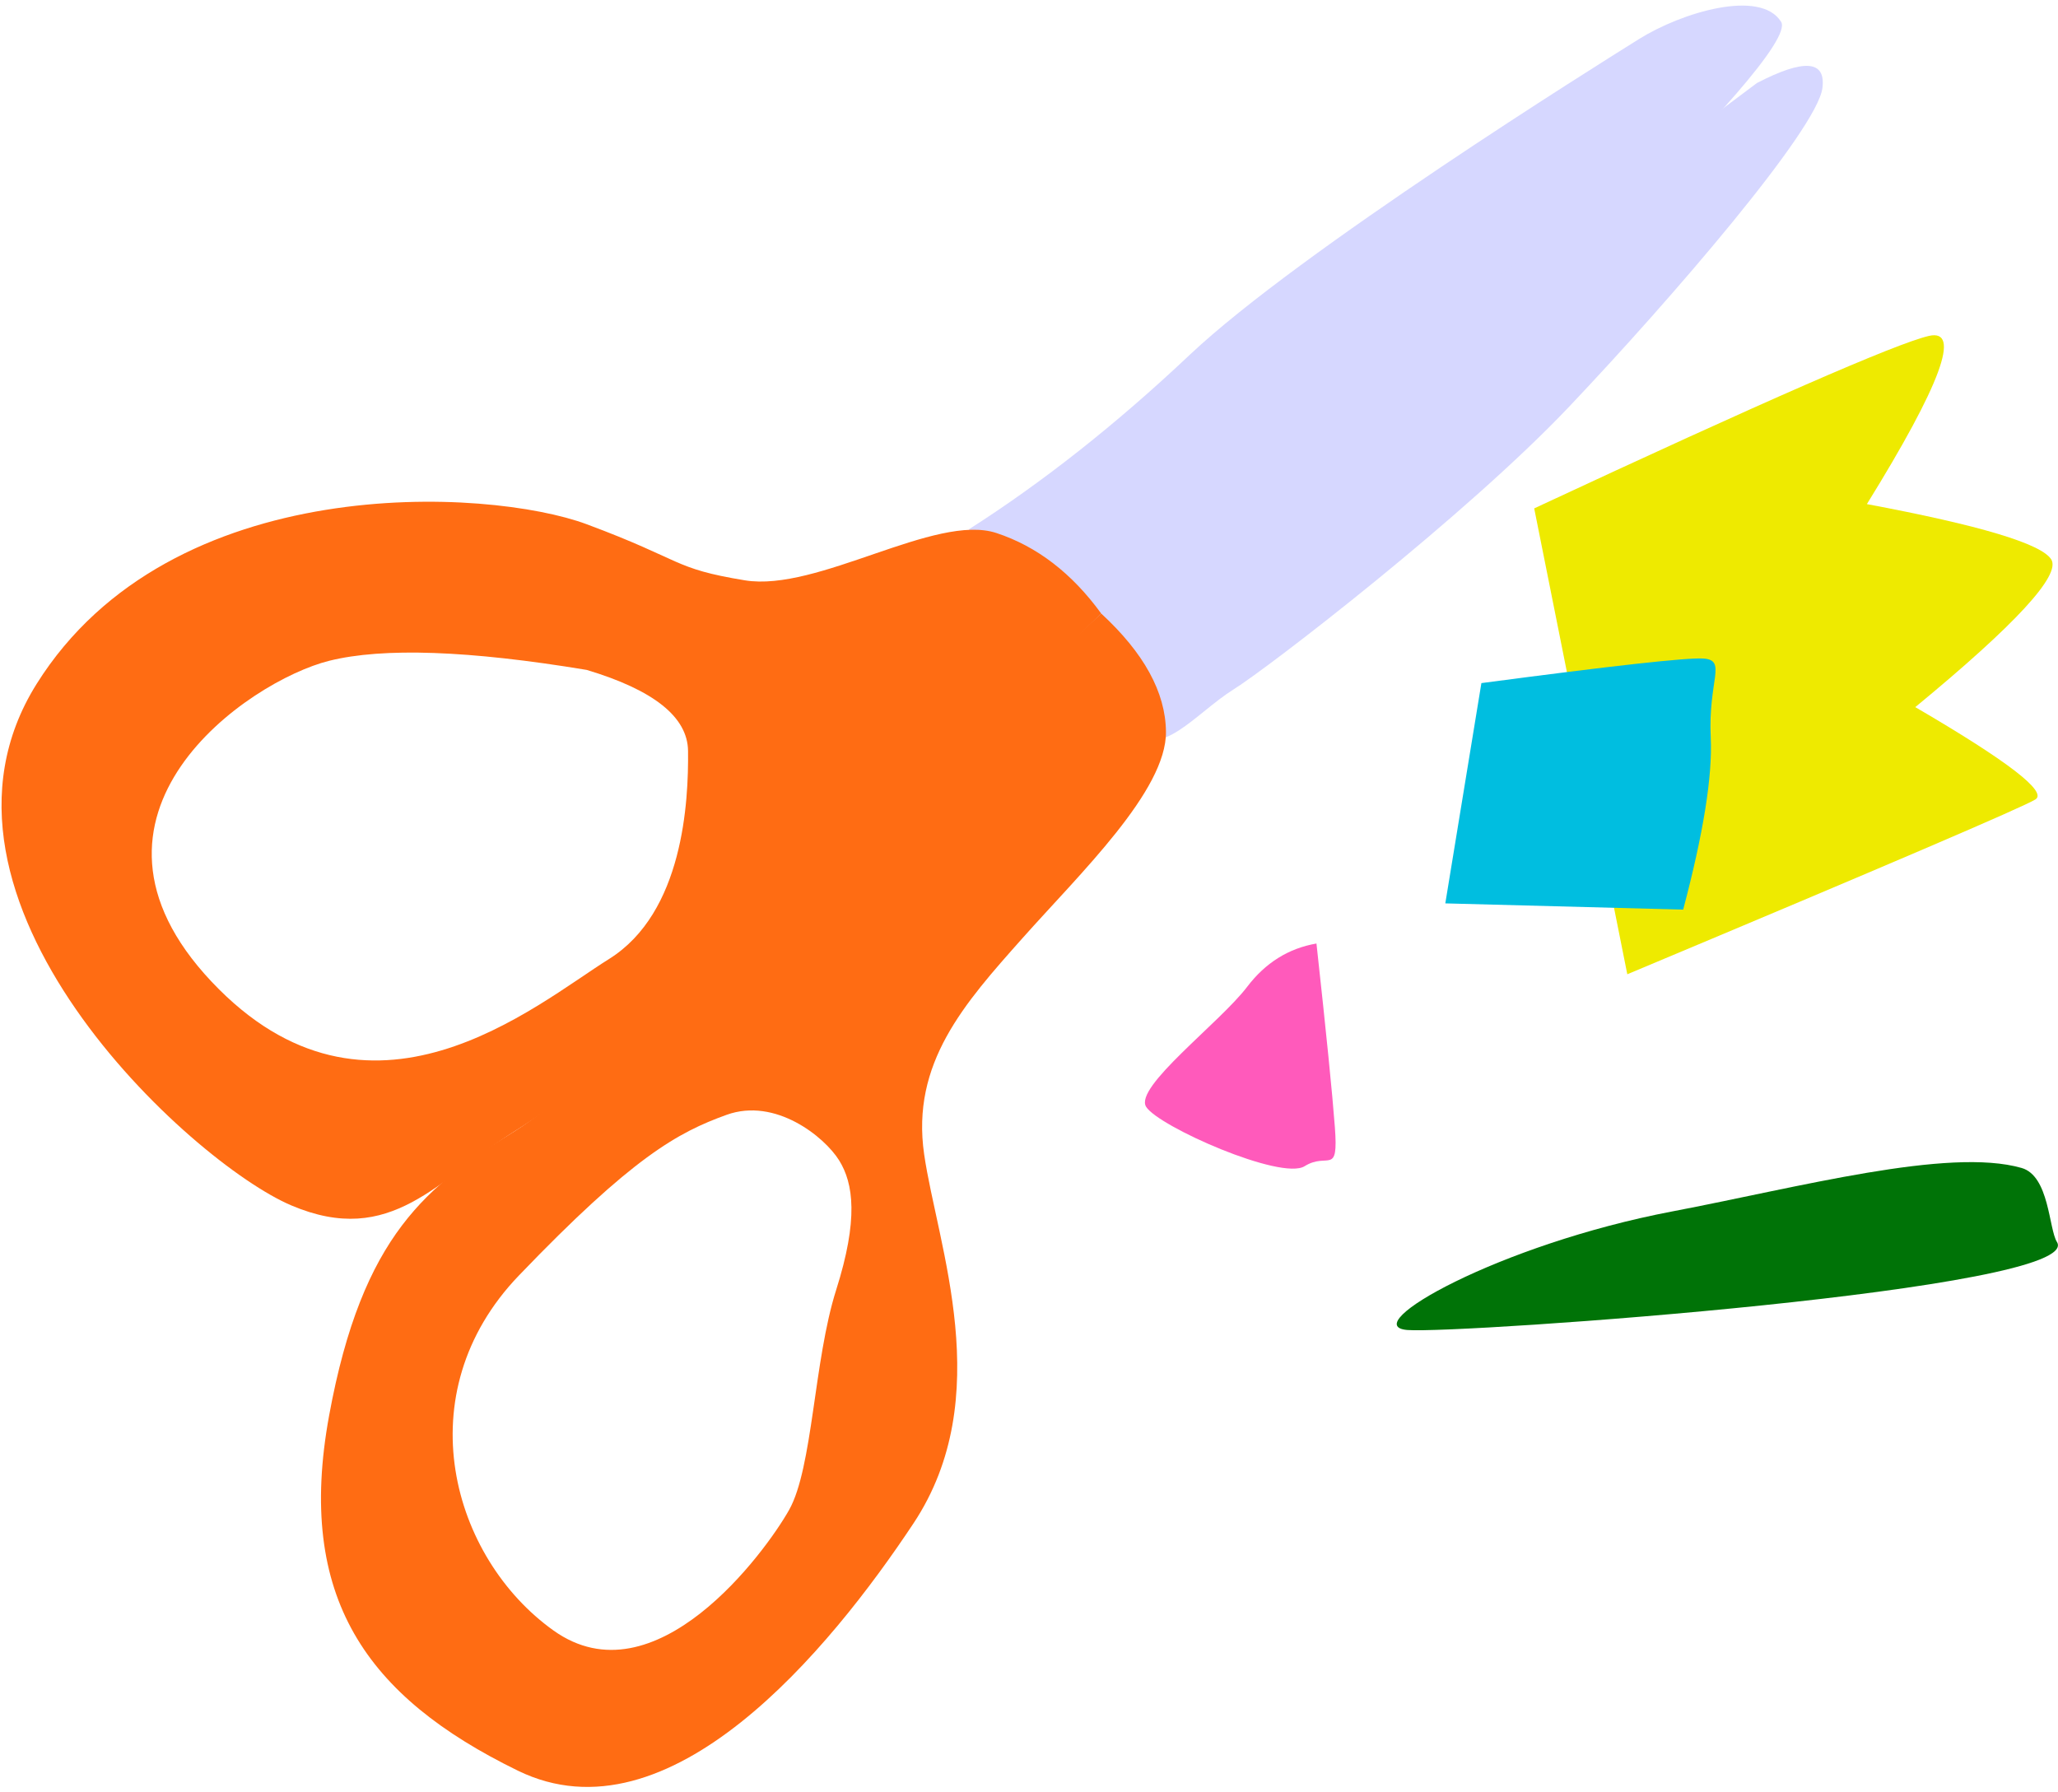 <svg viewBox="0 0 302 263" xmlns="http://www.w3.org/2000/svg"><g fill="none" fill-rule="evenodd"><path d="M142.165 77.687c10.839-6.907 21.642-15.441 32.41-25.603C190.73 36.84 234.288 9.622 240.535 5.719c6.246-3.903 17.793-7.382 20.833-2.517 3.04 4.865-49.099 53.55-59.498 60.048L159.91 89.468c-2.412 4.861-5.731 5.09-9.956.684-4.226-4.404-6.822-8.56-7.79-12.465z" fill="#D6D7FF"/><path d="M257.823 12.181c6.918-3.58 10.12-3.338 9.609.727-.768 6.097-22.166 30.963-37.249 46.857-15.083 15.893-43.884 38.11-49.236 41.455-5.351 3.344-11.087 10.733-14.344 5.521l-7.442-11.91c-5.863-2.172-7.175-4.27-3.934-6.296 3.24-2.025 37.44-27.476 102.596-76.354z" fill="#D6D7FF"/><path d="M193.184 138.463c-4.099.709-7.49 2.828-10.174 6.358-4.025 5.294-16.625 14.72-14.822 17.606 1.804 2.886 19.831 10.856 23.258 8.715 3.427-2.142 4.983 1.568 4.44-5.715-.362-4.856-1.262-13.844-2.702-26.964z" fill="#FF5ABB"/><path d="M225.136 74.606c33.792-15.751 53.095-24.187 57.909-25.307 4.814-1.12 1.784 7.106-9.09 24.68 16.6 3.113 25.619 5.82 27.056 8.12 1.438 2.301-5.214 9.526-19.955 21.674 13.553 7.907 19.43 12.422 17.63 13.547-1.8 1.124-21.762 9.676-59.888 25.656l-13.662-68.37z" fill="#EEEA00"/><path d="M206.524 195.181c-7.528-.598 13.32-12.532 38.886-17.403 18.521-3.528 40.514-9.45 51.245-6.377 4.081 1.168 3.986 8.937 5.188 10.86 4.362 6.981-87.791 13.518-95.319 12.92z" fill="#007307"/><path d="M161.596 90.038c-16.735 16.286-28.952 28.12-36.65 35.504-11.548 11.075-37.735 33.162-49.252 40.359-11.517 7.196-18.225 17.242-32.939 11-14.714-6.243-57.132-45.012-37.383-76.529 19.75-31.517 66.37-28.779 80.717-23.44 14.348 5.338 12.528 6.475 23.208 8.232 10.68 1.756 27.989-9.888 36.922-6.942 5.955 1.964 11.08 5.903 15.377 11.816zm-60.63 20.158c-.058-4.967-5.016-8.928-14.873-11.884-17.275-2.865-29.871-3.31-37.788-1.338-11.875 2.959-40.372 22.564-17.26 47.086 23.112 24.521 47.428 3.486 58.329-3.325 10.9-6.812 11.68-23.089 11.592-30.539z" fill="#FF6C13"/><path d="M171.1 107.374c.092 8.656-12.569 20.76-21.08 30.332-8.51 9.57-16.346 18.308-14.407 31.688 1.94 13.379 10.735 35.632-1.575 54.181-12.31 18.55-35.82 47.126-58.049 36.273-22.228-10.853-32.583-25.41-27.695-52.101 4.888-26.69 14.493-33.781 27.4-41.846 8.604-5.377 37.238-30.665 85.902-75.863 6.274 5.786 9.442 11.565 9.503 17.336zm-47.975 62.894c-2.129-3.407-9.308-9.255-16.495-6.666-7.188 2.59-13.813 6.211-30.494 23.591-16.68 17.38-9.811 41.454 5.086 52.087 14.897 10.633 31.081-11.49 34.57-17.685 3.49-6.195 3.615-21.912 6.906-32.278 3.29-10.366 2.556-15.642.427-19.05z" fill="#FF6C13"/><path d="M217.386 100.247c19.329-2.558 30.178-3.76 32.55-3.605 3.555.233.7 3.12 1.105 11.594.27 5.65-1.079 14.068-4.046 25.254l-34.905-.915 5.296-32.328z" fill="#00BEE0"/></g></svg>